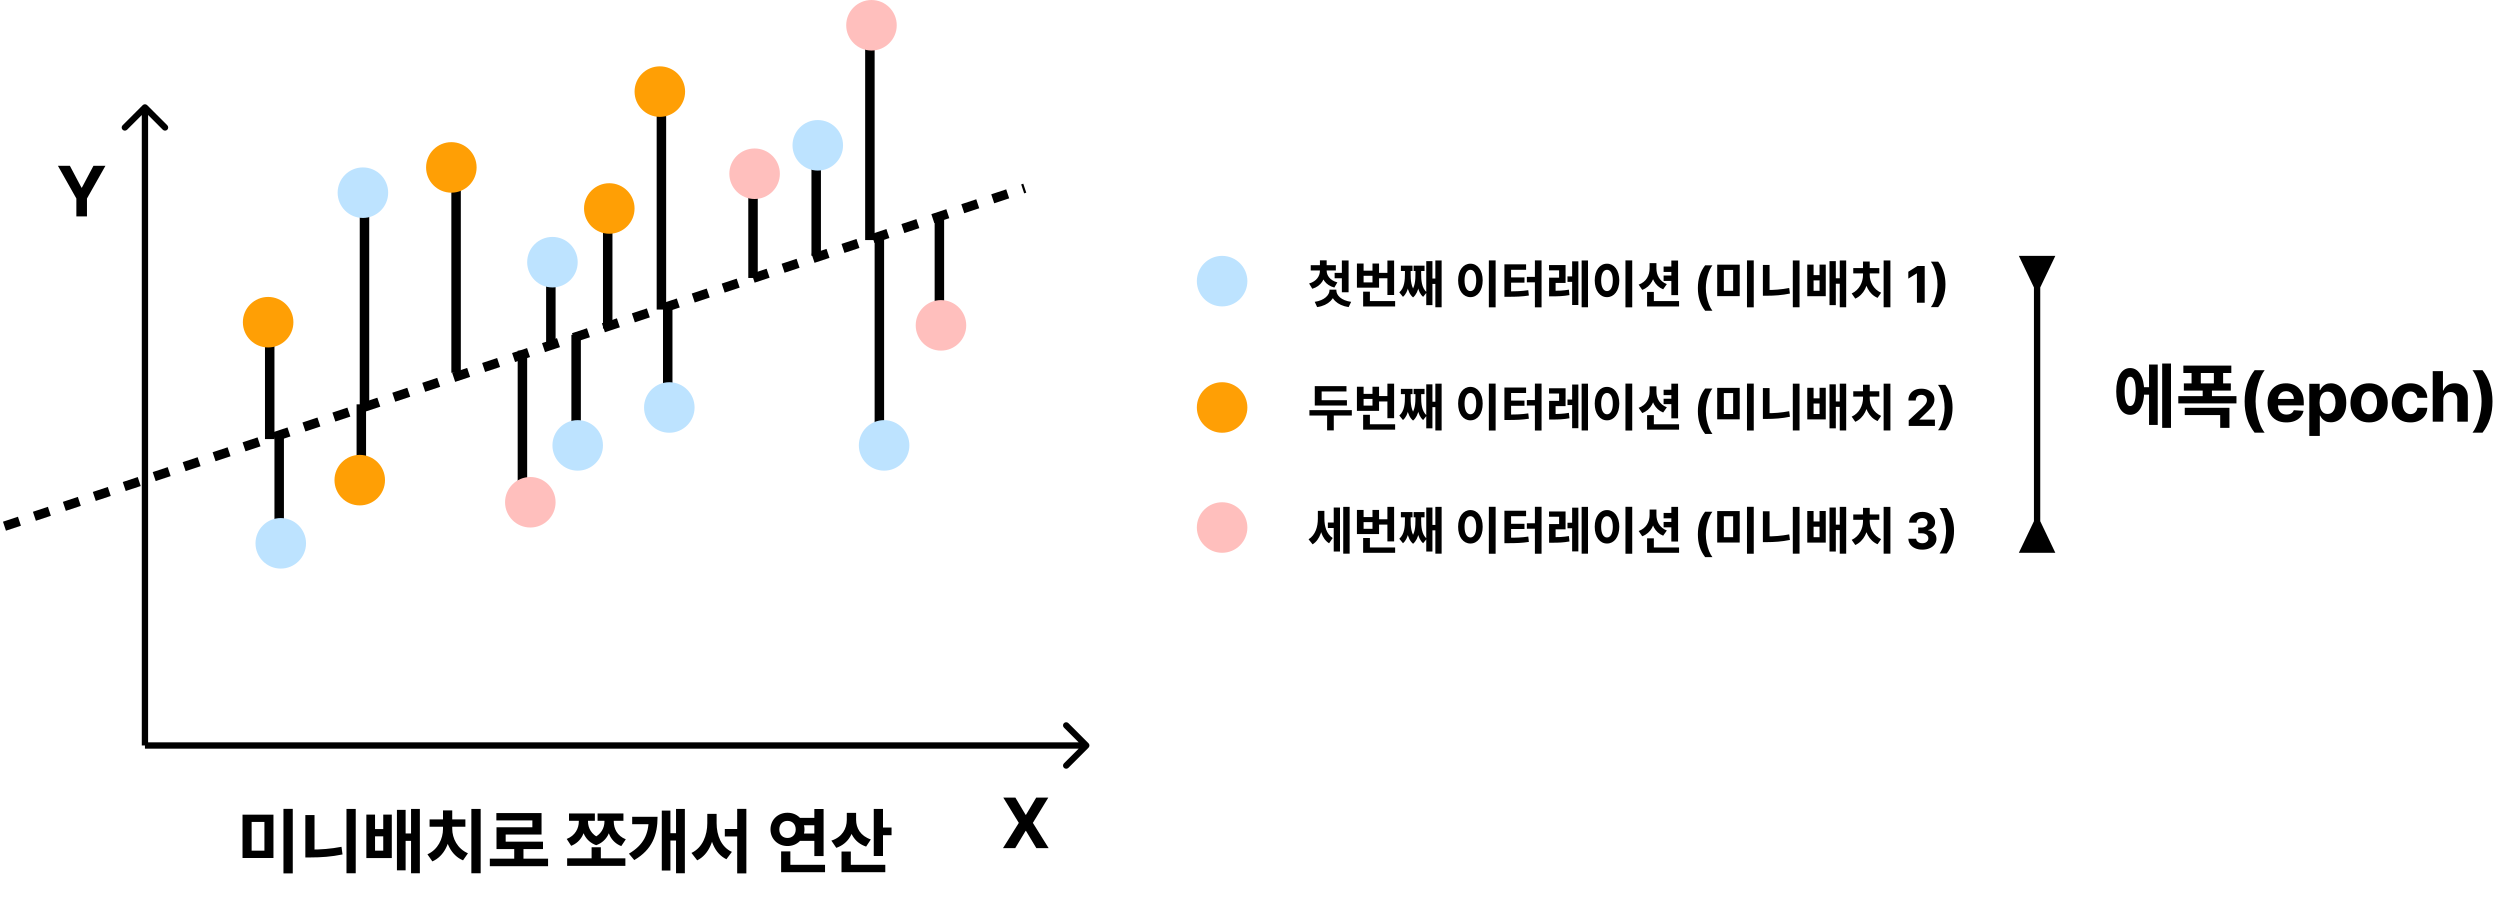 <svg width="420" height="151" viewBox="0 0 420 151" fill="none" xmlns="http://www.w3.org/2000/svg">
<path d="M182.87 125.617C183.077 125.41 183.077 125.074 182.87 124.867L179.493 121.49C179.286 121.282 178.95 121.282 178.742 121.49C178.535 121.697 178.535 122.033 178.742 122.24L181.744 125.242L178.742 128.244C178.535 128.451 178.535 128.787 178.742 128.995C178.95 129.202 179.286 129.202 179.493 128.995L182.87 125.617ZM24.351 125.773H182.495V124.712H24.351V125.773Z" fill="black"/>
<path d="M24.726 17.668C24.519 17.461 24.183 17.461 23.975 17.668L20.598 21.046C20.391 21.253 20.391 21.589 20.598 21.796C20.805 22.003 21.141 22.003 21.349 21.796L24.351 18.794L27.353 21.796C27.56 22.003 27.896 22.003 28.103 21.796C28.31 21.589 28.31 21.253 28.103 21.046L24.726 17.668ZM24.881 125.242L24.881 18.044L23.82 18.044L23.82 125.242L24.881 125.242Z" fill="black"/>
<path d="M170.587 133.996L172.3 136.89H172.366L174.086 133.996H176.114L173.523 138.242L176.172 142.487H174.107L172.366 139.589H172.3L170.558 142.487H168.502L171.159 138.242L168.552 133.996H170.587Z" fill="black"/>
<path d="M9.732 27.86H11.742L13.679 31.516H13.762L15.698 27.86H17.709L14.611 33.349V36.351H12.829V33.349L9.732 27.86Z" fill="black"/>
<line x1="0.75" y1="88.4" x2="172.161" y2="31.616" stroke="black" stroke-width="1.592" stroke-dasharray="2.65 2.65"/>
<line x1="46.904" y1="91.278" x2="46.904" y2="72.704" stroke="black" stroke-width="1.592"/>
<line x1="137.121" y1="42.985" x2="137.121" y2="23.881" stroke="black" stroke-width="1.592"/>
<line x1="147.734" y1="74.827" x2="147.734" y2="39.802" stroke="black" stroke-width="1.592"/>
<line x1="87.767" y1="82.787" x2="87.767" y2="58.906" stroke="black" stroke-width="1.592"/>
<line x1="61.233" y1="68.458" x2="61.233" y2="33.963" stroke="black" stroke-width="1.592"/>
<circle cx="47.169" cy="91.278" r="4.245" fill="#BDE3FF"/>
<line x1="60.702" y1="79.072" x2="60.702" y2="67.928" stroke="black" stroke-width="1.592"/>
<circle cx="60.437" cy="80.664" r="4.245" fill="#FF9F05"/>
<circle cx="60.967" cy="32.371" r="4.245" fill="#BDE3FF"/>
<line x1="76.623" y1="62.621" x2="76.623" y2="29.188" stroke="black" stroke-width="1.592"/>
<circle cx="75.826" cy="28.126" r="4.245" fill="#FF9F05"/>
<circle cx="137.386" cy="24.412" r="4.245" fill="#BDE3FF"/>
<circle cx="148.531" cy="74.826" r="4.245" fill="#BDE3FF"/>
<circle cx="89.094" cy="84.379" r="4.245" fill="#FFBFBD"/>
<line x1="45.312" y1="73.766" x2="45.312" y2="55.192" stroke="black" stroke-width="1.592"/>
<line x1="96.789" y1="74.827" x2="96.789" y2="56.253" stroke="black" stroke-width="1.592"/>
<line x1="112.179" y1="68.989" x2="112.179" y2="51.477" stroke="black" stroke-width="1.592"/>
<line x1="126.508" y1="46.7" x2="126.508" y2="28.126" stroke="black" stroke-width="1.592"/>
<line x1="102.096" y1="55.191" x2="102.096" y2="38.209" stroke="black" stroke-width="1.592"/>
<circle cx="102.361" cy="35.025" r="4.245" fill="#FF9F05"/>
<line x1="92.543" y1="58.375" x2="92.543" y2="42.985" stroke="black" stroke-width="1.592"/>
<circle cx="92.809" cy="44.047" r="4.245" fill="#BDE3FF"/>
<line x1="157.817" y1="55.191" x2="157.817" y2="36.617" stroke="black" stroke-width="1.592"/>
<circle cx="158.083" cy="54.66" r="4.245" fill="#FFBFBD"/>
<circle cx="45.047" cy="54.13" r="4.245" fill="#FF9F05"/>
<circle cx="97.054" cy="74.826" r="4.245" fill="#BDE3FF"/>
<circle cx="112.444" cy="68.458" r="4.245" fill="#BDE3FF"/>
<circle cx="126.773" cy="29.188" r="4.245" fill="#FFBFBD"/>
<path d="M40.744 136.869H45.94V144.142H40.744V136.869ZM44.422 138.083H42.274V142.917H44.422V138.083ZM47.621 135.888H49.185V146.734H47.621V135.888ZM58.209 135.9H59.762V146.711H58.209V135.9ZM51.298 136.927H52.839V143.64H51.298V136.927ZM51.298 142.73H52.255C53.831 142.73 55.582 142.613 57.369 142.263L57.544 143.547C55.688 143.932 53.901 144.049 52.255 144.049H51.298V142.73ZM61.547 136.857H63.007V139.286H64.385V136.857H65.821V144.154H61.547V136.857ZM63.007 140.5V142.917H64.385V140.5H63.007ZM69.055 135.9H70.537V146.711H69.055V135.9ZM67.724 140.021H69.522V141.27H67.724V140.021ZM66.684 136.063H68.144V146.221H66.684V136.063ZM79.188 135.9H80.752V146.711H79.188V135.9ZM74.424 138.702H75.65V139.262C75.65 141.551 74.634 143.851 72.638 144.715L71.809 143.524C73.584 142.73 74.424 140.897 74.424 139.262V138.702ZM74.763 138.702H75.977V139.262C75.977 140.815 76.829 142.59 78.615 143.349L77.787 144.539C75.79 143.71 74.763 141.481 74.763 139.262V138.702ZM72.171 137.663H78.184V138.889H72.171V137.663ZM74.424 136.145H75.977V138.293H74.424V136.145ZM82.292 144.259H92.076V145.52H82.292V144.259ZM86.39 142.216H87.943V144.773H86.39V142.216ZM83.39 136.6H90.979V140.196H84.954V142.018H83.413V138.982H89.437V137.826H83.39V136.6ZM83.413 141.399H91.224V142.648H83.413V141.399ZM97.241 137.348H98.397V138.013C98.397 139.753 97.696 141.41 95.956 142.099L95.209 140.943C96.645 140.383 97.241 139.157 97.241 138.013V137.348ZM97.649 137.348H98.782V138.013C98.782 139.052 99.331 140.243 100.743 140.803L100.159 141.994C98.315 141.329 97.649 139.601 97.649 138.013V137.348ZM101.549 137.348H102.67V138.013C102.67 139.624 102.016 141.329 100.159 141.994L99.587 140.803C100.988 140.255 101.549 139.075 101.549 138.013V137.348ZM101.934 137.348H103.113V138.013C103.113 139.204 103.685 140.43 105.133 141.002L104.374 142.146C102.635 141.469 101.934 139.788 101.934 138.013V137.348ZM99.389 142.344H100.942V144.995H99.389V142.344ZM95.594 136.659H99.938V137.896H95.594V136.659ZM100.393 136.659H104.736V137.896H100.393V136.659ZM95.279 144.201H105.063V145.462H95.279V144.201ZM113.573 135.9H115.056V146.711H113.573V135.9ZM112.207 139.974H113.994V141.212H112.207V139.974ZM108.985 137.219H110.468C110.468 140.266 109.58 142.73 106.556 144.493L105.658 143.419C108.121 141.959 108.985 140.138 108.985 137.546V137.219ZM106.206 137.219H109.44V138.468H106.206V137.219ZM111.18 136.18H112.628V146.244H111.18V136.18ZM121.768 139.274H124.617V140.523H121.768V139.274ZM118.826 136.729H120.087V138.293C120.087 141.014 119.165 143.524 117.133 144.539L116.164 143.29C118.009 142.438 118.826 140.348 118.826 138.293V136.729ZM119.153 136.729H120.391V138.293C120.391 140.348 121.173 142.321 122.959 143.115L122.037 144.353C120.005 143.372 119.153 140.99 119.153 138.293V136.729ZM123.846 135.888H125.388V146.734H123.846V135.888ZM134.206 137.406H137.382V138.643H134.206V137.406ZM134.206 140.033H137.382V141.27H134.206V140.033ZM136.81 135.911H138.363V143.816H136.81V135.911ZM131.229 145.287H138.608V146.524H131.229V145.287ZM131.229 143.033H132.782V145.929H131.229V143.033ZM132.303 136.542C133.903 136.542 135.152 137.709 135.152 139.344C135.152 140.955 133.903 142.134 132.303 142.134C130.692 142.134 129.443 140.955 129.443 139.344C129.443 137.709 130.692 136.542 132.303 136.542ZM132.303 137.908C131.51 137.908 130.926 138.445 130.926 139.344C130.926 140.243 131.51 140.78 132.303 140.78C133.086 140.78 133.681 140.243 133.681 139.344C133.681 138.445 133.086 137.908 132.303 137.908ZM142.261 136.565H143.534V137.733C143.534 139.881 142.565 141.726 140.498 142.438L139.67 141.224C141.503 140.64 142.261 139.192 142.261 137.733V136.565ZM142.565 136.565H143.826V137.744C143.826 139.099 144.561 140.453 146.301 141.025L145.507 142.228C143.499 141.562 142.565 139.776 142.565 137.744V136.565ZM146.791 135.9H148.344V143.804H146.791V135.9ZM147.9 139.029H149.78V140.313H147.9V139.029ZM141.374 145.287H148.729V146.524H141.374V145.287ZM141.374 143.057H142.939V145.94H141.374V143.057Z" fill="black"/>
<circle cx="205.314" cy="47.231" r="4.245" fill="#BDE3FF"/>
<circle cx="205.314" cy="88.624" r="4.245" fill="#FFBFBD"/>
<line x1="111.117" y1="52.007" x2="111.117" y2="16.982" stroke="black" stroke-width="1.592"/>
<circle cx="110.852" cy="15.39" r="4.245" fill="#FF9F05"/>
<circle cx="205.314" cy="68.458" r="4.245" fill="#FF9F05"/>
<line x1="146.142" y1="40.332" x2="146.142" y2="6.368" stroke="black" stroke-width="1.592"/>
<circle cx="146.408" cy="4.245" r="4.245" fill="#FFBFBD"/>
<path d="M359.755 65.054H361.529V66.303H359.755V65.054ZM363.245 61.073H364.728V71.884H363.245V61.073ZM361.039 61.236H362.498V71.394H361.039V61.236ZM357.863 61.832C359.299 61.832 360.222 63.314 360.222 65.754C360.222 68.206 359.299 69.689 357.863 69.689C356.439 69.689 355.528 68.206 355.528 65.754C355.528 63.314 356.439 61.832 357.863 61.832ZM357.863 63.291C357.279 63.291 356.941 64.108 356.941 65.754C356.941 67.412 357.279 68.218 357.863 68.218C358.47 68.218 358.809 67.412 358.809 65.754C358.809 64.108 358.47 63.291 357.863 63.291ZM366.805 61.423H374.861V62.66H366.805V61.423ZM366.887 64.412H374.779V65.626H366.887V64.412ZM368.183 61.902H369.736V65.101H368.183V61.902ZM371.931 61.902H373.484V65.101H371.931V61.902ZM365.953 66.548H375.725V67.774H365.953V66.548ZM370.051 65.334H371.604V66.969H370.051V65.334ZM367.039 68.51H374.546V71.884H372.993V69.736H367.039V68.51ZM377.099 67.441C377.099 66.413 377.236 65.466 377.509 64.601C377.786 63.736 378.207 62.934 378.774 62.196H380.461C380.246 62.47 380.045 62.804 379.86 63.2C379.675 63.592 379.513 64.023 379.375 64.493C379.237 64.963 379.129 65.449 379.052 65.953C378.974 66.453 378.936 66.949 378.936 67.441C378.936 68.096 379.002 68.758 379.135 69.427C379.27 70.093 379.453 70.712 379.682 71.284C379.914 71.856 380.174 72.325 380.461 72.69H378.774C378.207 71.952 377.786 71.15 377.509 70.285C377.236 69.42 377.099 68.472 377.099 67.441ZM384.11 70.969C383.455 70.969 382.891 70.836 382.418 70.571C381.948 70.303 381.586 69.924 381.332 69.435C381.078 68.943 380.951 68.361 380.951 67.69C380.951 67.035 381.078 66.46 381.332 65.965C381.586 65.47 381.944 65.085 382.406 64.808C382.87 64.532 383.415 64.394 384.039 64.394C384.459 64.394 384.851 64.461 385.213 64.597C385.578 64.729 385.895 64.93 386.166 65.198C386.44 65.466 386.653 65.803 386.805 66.21C386.957 66.613 387.033 67.086 387.033 67.627V68.112H381.655V67.018H385.37C385.37 66.764 385.315 66.538 385.204 66.342C385.094 66.146 384.94 65.993 384.744 65.882C384.551 65.769 384.325 65.712 384.068 65.712C383.8 65.712 383.563 65.774 383.355 65.899C383.151 66.02 382.99 66.185 382.874 66.392C382.758 66.597 382.699 66.825 382.696 67.076V68.117C382.696 68.432 382.754 68.704 382.87 68.933C382.989 69.163 383.156 69.34 383.372 69.464C383.587 69.588 383.843 69.651 384.139 69.651C384.335 69.651 384.515 69.623 384.678 69.568C384.841 69.513 384.98 69.43 385.097 69.319C385.213 69.208 385.301 69.073 385.362 68.913L386.995 69.02C386.913 69.413 386.743 69.756 386.485 70.049C386.231 70.339 385.902 70.566 385.499 70.729C385.098 70.889 384.635 70.969 384.11 70.969ZM387.964 73.233V64.477H389.705V65.546H389.784C389.861 65.375 389.973 65.201 390.119 65.024C390.269 64.844 390.462 64.695 390.7 64.576C390.94 64.454 391.239 64.394 391.595 64.394C392.06 64.394 392.488 64.515 392.881 64.758C393.273 64.999 393.587 65.362 393.822 65.849C394.057 66.332 394.174 66.939 394.174 67.669C394.174 68.379 394.059 68.979 393.83 69.468C393.603 69.955 393.294 70.324 392.901 70.575C392.512 70.824 392.075 70.948 391.591 70.948C391.249 70.948 390.957 70.892 390.716 70.778C390.479 70.665 390.284 70.523 390.132 70.351C389.98 70.177 389.864 70.002 389.784 69.825H389.73V73.233H387.964ZM389.692 67.661C389.692 68.039 389.745 68.37 389.85 68.651C389.955 68.933 390.107 69.153 390.306 69.311C390.505 69.466 390.747 69.543 391.032 69.543C391.319 69.543 391.562 69.464 391.761 69.307C391.96 69.146 392.111 68.925 392.213 68.643C392.318 68.359 392.371 68.031 392.371 67.661C392.371 67.293 392.32 66.97 392.217 66.691C392.115 66.411 391.964 66.193 391.765 66.035C391.566 65.878 391.322 65.799 391.032 65.799C390.744 65.799 390.501 65.875 390.302 66.027C390.106 66.179 389.955 66.395 389.85 66.674C389.745 66.953 389.692 67.282 389.692 67.661ZM398.007 70.969C397.363 70.969 396.806 70.832 396.336 70.559C395.869 70.282 395.508 69.898 395.254 69.406C395 68.911 394.873 68.338 394.873 67.686C394.873 67.028 395 66.453 395.254 65.961C395.508 65.466 395.869 65.082 396.336 64.808C396.806 64.532 397.363 64.394 398.007 64.394C398.651 64.394 399.207 64.532 399.674 64.808C400.144 65.082 400.506 65.466 400.76 65.961C401.014 66.453 401.142 67.028 401.142 67.686C401.142 68.338 401.014 68.911 400.76 69.406C400.506 69.898 400.144 70.282 399.674 70.559C399.207 70.832 398.651 70.969 398.007 70.969ZM398.015 69.601C398.308 69.601 398.553 69.518 398.749 69.352C398.946 69.184 399.093 68.954 399.193 68.664C399.295 68.374 399.346 68.043 399.346 67.673C399.346 67.303 399.295 66.972 399.193 66.682C399.093 66.392 398.946 66.162 398.749 65.994C398.553 65.825 398.308 65.741 398.015 65.741C397.72 65.741 397.471 65.825 397.269 65.994C397.07 66.162 396.92 66.392 396.817 66.682C396.718 66.972 396.668 67.303 396.668 67.673C396.668 68.043 396.718 68.374 396.817 68.664C396.92 68.954 397.07 69.184 397.269 69.352C397.471 69.518 397.72 69.601 398.015 69.601ZM404.945 70.969C404.293 70.969 403.732 70.831 403.262 70.555C402.795 70.275 402.436 69.888 402.184 69.394C401.935 68.899 401.811 68.329 401.811 67.686C401.811 67.033 401.937 66.461 402.188 65.969C402.443 65.474 402.803 65.089 403.27 64.812C403.738 64.533 404.293 64.394 404.937 64.394C405.493 64.394 405.979 64.495 406.397 64.696C406.814 64.898 407.144 65.181 407.387 65.546C407.631 65.911 407.765 66.339 407.79 66.831H406.123C406.076 66.514 405.952 66.258 405.75 66.064C405.551 65.868 405.29 65.77 404.966 65.77C404.693 65.77 404.453 65.845 404.249 65.994C404.047 66.14 403.89 66.355 403.776 66.637C403.663 66.918 403.606 67.26 403.606 67.661C403.606 68.067 403.662 68.412 403.772 68.697C403.885 68.982 404.044 69.199 404.249 69.348C404.453 69.497 404.693 69.572 404.966 69.572C405.168 69.572 405.349 69.53 405.509 69.448C405.672 69.365 405.806 69.244 405.911 69.087C406.019 68.927 406.09 68.734 406.123 68.51H407.79C407.762 68.997 407.629 69.425 407.392 69.796C407.157 70.163 406.832 70.451 406.417 70.658C406.003 70.865 405.512 70.969 404.945 70.969ZM410.465 67.163V70.845H408.699V62.354H410.415V65.6H410.49C410.633 65.224 410.866 64.93 411.186 64.717C411.507 64.501 411.909 64.394 412.393 64.394C412.835 64.394 413.22 64.49 413.549 64.684C413.881 64.874 414.138 65.15 414.321 65.509C414.506 65.865 414.597 66.292 414.594 66.79V70.845H412.828V67.105C412.831 66.713 412.731 66.407 412.529 66.189C412.33 65.97 412.051 65.861 411.692 65.861C411.452 65.861 411.239 65.912 411.053 66.015C410.871 66.117 410.727 66.266 410.622 66.462C410.52 66.656 410.468 66.889 410.465 67.163ZM418.739 67.441C418.739 68.472 418.601 69.42 418.324 70.285C418.051 71.15 417.631 71.952 417.064 72.69H415.377C415.592 72.416 415.793 72.082 415.978 71.686C416.163 71.291 416.325 70.86 416.463 70.393C416.601 69.923 416.709 69.436 416.786 68.933C416.864 68.43 416.902 67.933 416.902 67.441C416.902 66.786 416.835 66.125 416.699 65.459C416.567 64.79 416.384 64.171 416.152 63.602C415.923 63.029 415.664 62.561 415.377 62.196H417.064C417.631 62.934 418.051 63.736 418.324 64.601C418.601 65.466 418.739 66.413 418.739 67.441Z" fill="black"/>
<path d="M221.748 45.183H222.657V45.463C222.657 46.839 221.961 48.07 220.466 48.511L219.931 47.628C221.205 47.255 221.748 46.355 221.748 45.463V45.183ZM221.961 45.183H222.878V45.463C222.878 46.27 223.421 47.102 224.678 47.441L224.168 48.307C222.665 47.908 221.961 46.754 221.961 45.463V45.183ZM220.203 44.554H224.423V45.438H220.203V44.554ZM221.748 43.731H222.878V44.928H221.748V43.731ZM224.219 45.837H225.714V46.754H224.219V45.837ZM225.433 43.756H226.563V49.106H225.433V43.756ZM223.353 48.664H224.313V48.783C224.313 50.082 223.243 51.313 221.281 51.593L220.874 50.71C222.521 50.473 223.353 49.547 223.353 48.783V48.664ZM223.548 48.664H224.508V48.783C224.508 49.598 225.306 50.481 226.996 50.71L226.571 51.593C224.618 51.305 223.548 50.142 223.548 48.783V48.664ZM231.351 45.845H233.372V46.745H231.351V45.845ZM233.083 43.765H234.212V49.564H233.083V43.765ZM229.007 50.583H234.382V51.483H229.007V50.583ZM229.007 48.995H230.145V51.101H229.007V48.995ZM227.963 44.274H229.084V45.471H230.578V44.274H231.682V48.333H227.963V44.274ZM229.084 46.329V47.441H230.578V46.329H229.084ZM241.14 43.756H242.193V51.619H241.14V43.756ZM240.274 46.796H241.522V47.705H240.274V46.796ZM239.612 43.875H240.648V51.262H239.612V43.875ZM236.029 45.208H236.776V45.938C236.776 47.382 236.683 49.046 235.698 49.87L235.086 49.114C235.961 48.358 236.029 47.051 236.029 45.938V45.208ZM236.258 45.208H236.988V45.938C236.988 46.966 237.022 48.35 237.922 49.182L237.396 49.963C236.326 49.089 236.258 47.272 236.258 45.938V45.208ZM237.795 45.208H238.525V45.938C238.525 47.306 238.449 49.089 237.396 49.963L236.861 49.182C237.769 48.342 237.795 46.991 237.795 45.938V45.208ZM238.007 45.208H238.754V45.938C238.754 47.068 238.822 48.358 239.697 49.114L239.086 49.87C238.109 49.046 238.007 47.399 238.007 45.938V45.208ZM235.35 44.631H237.302V45.523H235.35V44.631ZM237.489 44.631H239.323V45.523H237.489V44.631ZM250.127 43.748H251.265V51.636H250.127V43.748ZM247.028 44.3C248.216 44.3 249.091 45.387 249.091 47.102C249.091 48.834 248.216 49.921 247.028 49.921C245.839 49.921 244.964 48.834 244.964 47.102C244.964 45.387 245.839 44.3 247.028 44.3ZM247.028 45.327C246.442 45.327 246.043 45.947 246.043 47.102C246.043 48.273 246.442 48.902 247.028 48.902C247.614 48.902 248.004 48.273 248.004 47.102C248.004 45.947 247.614 45.327 247.028 45.327ZM257.862 43.748H258.982V51.636H257.862V43.748ZM256.512 46.516H257.989V47.433H256.512V46.516ZM252.742 48.944H253.37C254.669 48.944 255.637 48.927 256.749 48.749L256.851 49.649C255.713 49.827 254.694 49.861 253.37 49.861H252.742V48.944ZM252.742 44.41H256.384V45.327H253.862V49.233H252.742V44.41ZM253.608 46.601H256.112V47.484H253.608V46.601ZM260.247 48.859H260.807C261.758 48.859 262.599 48.834 263.575 48.664L263.669 49.573C262.658 49.76 261.792 49.785 260.807 49.785H260.247V48.859ZM260.238 44.529H263.015V47.535H261.342V49.216H260.247V46.652H261.928V45.421H260.238V44.529ZM265.715 43.756H266.785V51.619H265.715V43.756ZM263.338 46.431H264.56V47.356H263.338V46.431ZM264.119 43.901H265.163V51.245H264.119V43.901ZM273.076 43.748H274.214V51.636H273.076V43.748ZM269.977 44.3C271.166 44.3 272.04 45.387 272.04 47.102C272.04 48.834 271.166 49.921 269.977 49.921C268.788 49.921 267.914 48.834 267.914 47.102C267.914 45.387 268.788 44.3 269.977 44.3ZM269.977 45.327C269.391 45.327 268.992 45.947 268.992 47.102C268.992 48.273 269.391 48.902 269.977 48.902C270.563 48.902 270.953 48.273 270.953 47.102C270.953 45.947 270.563 45.327 269.977 45.327ZM279.486 44.775H281.048V45.684H279.486V44.775ZM279.486 46.295H281.048V47.195H279.486V46.295ZM277.134 44.206H278.043V45.106C278.043 46.737 277.38 48.146 275.894 48.698L275.292 47.815C276.591 47.356 277.134 46.253 277.134 45.106V44.206ZM277.372 44.206H278.28V45.106C278.28 46.185 278.79 47.263 280.03 47.73L279.41 48.605C278.017 48.053 277.372 46.669 277.372 45.106V44.206ZM280.785 43.765H281.915V49.581H280.785V43.765ZM276.71 50.583H282.084V51.483H276.71V50.583ZM276.71 49.046H277.847V51.152H276.71V49.046ZM285.244 48.388C285.244 47.64 285.343 46.952 285.542 46.322C285.744 45.693 286.05 45.11 286.462 44.573H287.689C287.533 44.773 287.387 45.016 287.252 45.303C287.117 45.589 287 45.902 286.899 46.244C286.799 46.586 286.72 46.939 286.664 47.305C286.608 47.669 286.58 48.03 286.58 48.388C286.58 48.864 286.628 49.346 286.724 49.832C286.823 50.316 286.956 50.767 287.122 51.183C287.291 51.599 287.48 51.94 287.689 52.205H286.462C286.05 51.668 285.744 51.085 285.542 50.456C285.343 49.827 285.244 49.138 285.244 48.388ZM288.491 44.461H292.27V49.751H288.491V44.461ZM291.166 45.344H289.603V48.859H291.166V45.344ZM293.492 43.748H294.63V51.636H293.492V43.748ZM301.193 43.756H302.322V51.619H301.193V43.756ZM296.166 44.504H297.287V49.386H296.166V44.504ZM296.166 48.724H296.863C298.009 48.724 299.283 48.639 300.582 48.384L300.709 49.318C299.359 49.598 298.06 49.683 296.863 49.683H296.166V48.724ZM303.621 44.453H304.682V46.219H305.684V44.453H306.728V49.76H303.621V44.453ZM304.682 47.102V48.859H305.684V47.102H304.682ZM309.08 43.756H310.159V51.619H309.08V43.756ZM308.112 46.754H309.42V47.662H308.112V46.754ZM307.357 43.875H308.418V51.262H307.357V43.875ZM316.45 43.756H317.588V51.619H316.45V43.756ZM312.986 45.794H313.877V46.202C313.877 47.866 313.138 49.539 311.687 50.167L311.084 49.301C312.374 48.724 312.986 47.391 312.986 46.202V45.794ZM313.232 45.794H314.115V46.202C314.115 47.331 314.735 48.622 316.034 49.174L315.431 50.04C313.979 49.437 313.232 47.815 313.232 46.202V45.794ZM311.347 45.038H315.72V45.93H311.347V45.038ZM312.986 43.935H314.115V45.497H312.986V43.935ZM323.351 44.688V50.863H322.045V45.927H322.009L320.595 46.814V45.656L322.124 44.688H323.351ZM326.834 47.776C326.834 48.525 326.734 49.215 326.533 49.844C326.334 50.473 326.028 51.056 325.616 51.593H324.389C324.546 51.394 324.691 51.151 324.826 50.863C324.961 50.576 325.078 50.262 325.179 49.922C325.279 49.581 325.358 49.227 325.414 48.861C325.47 48.495 325.498 48.133 325.498 47.776C325.498 47.299 325.449 46.819 325.351 46.334C325.254 45.848 325.121 45.398 324.953 44.983C324.786 44.567 324.598 44.227 324.389 43.961H325.616C326.028 44.498 326.334 45.081 326.533 45.71C326.734 46.339 326.834 47.028 326.834 47.776Z" fill="black"/>
<path d="M220.882 67.229H226.283V68.129H220.882V67.229ZM219.982 68.902H227.106V69.81H219.982V68.902ZM222.954 69.428H224.075V72.307H222.954V69.428ZM220.882 64.869H226.206V65.769H222.037V67.662H220.882V64.869ZM231.351 66.541H233.372V67.441H231.351V66.541ZM233.083 64.461H234.212V70.26H233.083V64.461ZM229.007 71.279H234.382V72.179H229.007V71.279ZM229.007 69.692H230.145V71.797H229.007V69.692ZM227.963 64.971H229.084V66.168H230.578V64.971H231.682V69.029H227.963V64.971ZM229.084 67.025V68.138H230.578V67.025H229.084ZM241.14 64.453H242.193V72.315H241.14V64.453ZM240.274 67.492H241.522V68.401H240.274V67.492ZM239.612 64.572H240.648V71.959H239.612V64.572ZM236.029 65.905H236.776V66.635C236.776 68.078 236.683 69.743 235.698 70.566L235.086 69.81C235.961 69.055 236.029 67.747 236.029 66.635V65.905ZM236.258 65.905H236.988V66.635C236.988 67.662 237.022 69.046 237.922 69.878L237.396 70.659C236.326 69.785 236.258 67.968 236.258 66.635V65.905ZM237.795 65.905H238.525V66.635C238.525 68.002 238.449 69.785 237.396 70.659L236.861 69.878C237.769 69.038 237.795 67.688 237.795 66.635V65.905ZM238.007 65.905H238.754V66.635C238.754 67.764 238.822 69.055 239.697 69.81L239.086 70.566C238.109 69.743 238.007 68.095 238.007 66.635V65.905ZM235.35 65.327H237.302V66.219H235.35V65.327ZM237.489 65.327H239.323V66.219H237.489V65.327ZM250.127 64.444H251.265V72.332H250.127V64.444ZM247.028 64.996C248.216 64.996 249.091 66.083 249.091 67.798C249.091 69.53 248.216 70.617 247.028 70.617C245.839 70.617 244.964 69.53 244.964 67.798C244.964 66.083 245.839 64.996 247.028 64.996ZM247.028 66.023C246.442 66.023 246.043 66.643 246.043 67.798C246.043 68.97 246.442 69.598 247.028 69.598C247.614 69.598 248.004 68.97 248.004 67.798C248.004 66.643 247.614 66.023 247.028 66.023ZM257.862 64.444H258.982V72.332H257.862V64.444ZM256.512 67.212H257.989V68.129H256.512V67.212ZM252.742 69.641H253.37C254.669 69.641 255.637 69.624 256.749 69.445L256.851 70.345C255.713 70.524 254.694 70.558 253.37 70.558H252.742V69.641ZM252.742 65.106H256.384V66.023H253.862V69.929H252.742V65.106ZM253.608 67.297H256.112V68.18H253.608V67.297ZM260.247 69.556H260.807C261.758 69.556 262.599 69.53 263.575 69.36L263.669 70.269C262.658 70.456 261.792 70.481 260.807 70.481H260.247V69.556ZM260.238 65.225H263.015V68.231H261.342V69.912H260.247V67.348H261.928V66.117H260.238V65.225ZM265.715 64.453H266.785V72.315H265.715V64.453ZM263.338 67.127H264.56V68.053H263.338V67.127ZM264.119 64.597H265.163V71.942H264.119V64.597ZM273.076 64.444H274.214V72.332H273.076V64.444ZM269.977 64.996C271.166 64.996 272.04 66.083 272.04 67.798C272.04 69.53 271.166 70.617 269.977 70.617C268.788 70.617 267.914 69.53 267.914 67.798C267.914 66.083 268.788 64.996 269.977 64.996ZM269.977 66.023C269.391 66.023 268.992 66.643 268.992 67.798C268.992 68.97 269.391 69.598 269.977 69.598C270.563 69.598 270.953 68.97 270.953 67.798C270.953 66.643 270.563 66.023 269.977 66.023ZM279.486 65.472H281.048V66.38H279.486V65.472ZM279.486 66.991H281.048V67.891H279.486V66.991ZM277.134 64.903H278.043V65.803C278.043 67.433 277.38 68.843 275.894 69.394L275.292 68.511C276.591 68.053 277.134 66.949 277.134 65.803V64.903ZM277.372 64.903H278.28V65.803C278.28 66.881 278.79 67.959 280.03 68.426L279.41 69.301C278.017 68.749 277.372 67.365 277.372 65.803V64.903ZM280.785 64.461H281.915V70.277H280.785V64.461ZM276.71 71.279H282.084V72.179H276.71V71.279ZM276.71 69.743H277.847V71.848H276.71V69.743ZM285.244 69.084C285.244 68.336 285.343 67.648 285.542 67.019C285.744 66.389 286.05 65.806 286.462 65.27H287.689C287.533 65.469 287.387 65.712 287.252 65.999C287.117 66.285 287 66.599 286.899 66.94C286.799 67.282 286.72 67.636 286.664 68.002C286.608 68.365 286.58 68.726 286.58 69.084C286.58 69.561 286.628 70.042 286.724 70.528C286.823 71.013 286.956 71.463 287.122 71.879C287.291 72.295 287.48 72.636 287.689 72.901H286.462C286.05 72.365 285.744 71.782 285.542 71.153C285.343 70.523 285.244 69.834 285.244 69.084ZM288.491 65.157H292.27V70.447H288.491V65.157ZM291.166 66.04H289.603V69.556H291.166V66.04ZM293.492 64.444H294.63V72.332H293.492V64.444ZM301.193 64.453H302.322V72.315H301.193V64.453ZM296.166 65.2H297.287V70.082H296.166V65.2ZM296.166 69.42H296.863C298.009 69.42 299.283 69.335 300.582 69.08L300.709 70.014C299.359 70.294 298.06 70.379 296.863 70.379H296.166V69.42ZM303.621 65.149H304.682V66.915H305.684V65.149H306.728V70.456H303.621V65.149ZM304.682 67.798V69.556H305.684V67.798H304.682ZM309.08 64.453H310.159V72.315H309.08V64.453ZM308.112 67.45H309.42V68.359H308.112V67.45ZM307.357 64.572H308.418V71.959H307.357V64.572ZM316.45 64.453H317.588V72.315H316.45V64.453ZM312.986 66.49H313.877V66.898C313.877 68.562 313.138 70.235 311.687 70.863L311.084 69.997C312.374 69.42 312.986 68.087 312.986 66.898V66.49ZM313.232 66.49H314.115V66.898C314.115 68.027 314.735 69.318 316.034 69.87L315.431 70.736C313.979 70.133 313.232 68.511 313.232 66.898V66.49ZM311.347 65.735H315.72V66.626H311.347V65.735ZM312.986 64.631H314.115V66.193H312.986V64.631ZM320.664 71.56V70.619L322.862 68.584C323.049 68.403 323.206 68.24 323.333 68.095C323.461 67.95 323.559 67.809 323.625 67.67C323.691 67.529 323.725 67.377 323.725 67.215C323.725 67.034 323.683 66.878 323.601 66.747C323.519 66.615 323.406 66.513 323.263 66.443C323.121 66.37 322.959 66.334 322.778 66.334C322.589 66.334 322.424 66.372 322.283 66.449C322.143 66.525 322.034 66.635 321.958 66.777C321.881 66.92 321.843 67.09 321.843 67.287H320.604C320.604 66.883 320.695 66.532 320.878 66.235C321.061 65.937 321.317 65.707 321.647 65.544C321.977 65.381 322.357 65.3 322.787 65.3C323.229 65.3 323.614 65.378 323.942 65.535C324.271 65.69 324.528 65.905 324.711 66.18C324.894 66.456 324.985 66.771 324.985 67.127C324.985 67.36 324.939 67.591 324.846 67.818C324.756 68.045 324.594 68.297 324.361 68.575C324.128 68.85 323.799 69.18 323.375 69.567L322.473 70.45V70.492H325.066V71.56H320.664ZM328.028 68.472C328.028 69.222 327.928 69.911 327.727 70.54C327.528 71.17 327.222 71.752 326.81 72.289H325.583C325.74 72.09 325.885 71.847 326.02 71.56C326.155 71.272 326.272 70.959 326.373 70.619C326.473 70.277 326.552 69.923 326.608 69.557C326.664 69.192 326.692 68.83 326.692 68.472C326.692 67.996 326.643 67.515 326.545 67.031C326.448 66.544 326.316 66.094 326.147 65.68C325.98 65.264 325.792 64.923 325.583 64.658H326.81C327.222 65.194 327.528 65.777 327.727 66.406C327.928 67.036 328.028 67.724 328.028 68.472Z" fill="black"/>
<path d="M223.081 87.79H224.381V88.707H223.081V87.79ZM221.4 85.828H222.266V87.153C222.266 88.936 221.774 90.677 220.517 91.449L219.838 90.6C220.993 89.887 221.4 88.486 221.4 87.153V85.828ZM221.646 85.828H222.496V87.102C222.496 88.384 222.827 89.692 223.897 90.388L223.285 91.271C222.037 90.498 221.646 88.8 221.646 87.102V85.828ZM225.663 85.149H226.741V93.012H225.663V85.149ZM224.066 85.268H225.119V92.655H224.066V85.268ZM231.351 87.238H233.372V88.138H231.351V87.238ZM233.083 85.157H234.212V90.957H233.083V85.157ZM229.007 91.976H234.382V92.876H229.007V91.976ZM229.007 90.388H230.145V92.494H229.007V90.388ZM227.963 85.667H229.084V86.864H230.578V85.667H231.682V89.725H227.963V85.667ZM229.084 87.722V88.834H230.578V87.722H229.084ZM241.14 85.149H242.193V93.012H241.14V85.149ZM240.274 88.189H241.522V89.097H240.274V88.189ZM239.612 85.268H240.648V92.655H239.612V85.268ZM236.029 86.601H236.776V87.331C236.776 88.775 236.683 90.439 235.698 91.262L235.086 90.507C235.961 89.751 236.029 88.443 236.029 87.331V86.601ZM236.258 86.601H236.988V87.331C236.988 88.359 237.022 89.743 237.922 90.575L237.396 91.356C236.326 90.481 236.258 88.664 236.258 87.331V86.601ZM237.795 86.601H238.525V87.331C238.525 88.698 238.449 90.481 237.396 91.356L236.861 90.575C237.769 89.734 237.795 88.384 237.795 87.331V86.601ZM238.007 86.601H238.754V87.331C238.754 88.46 238.822 89.751 239.697 90.507L239.086 91.262C238.109 90.439 238.007 88.791 238.007 87.331V86.601ZM235.35 86.023H237.302V86.915H235.35V86.023ZM237.489 86.023H239.323V86.915H237.489V86.023ZM250.127 85.14H251.265V93.028H250.127V85.14ZM247.028 85.692C248.216 85.692 249.091 86.779 249.091 88.494C249.091 90.227 248.216 91.313 247.028 91.313C245.839 91.313 244.964 90.227 244.964 88.494C244.964 86.779 245.839 85.692 247.028 85.692ZM247.028 86.72C246.442 86.72 246.043 87.34 246.043 88.494C246.043 89.666 246.442 90.294 247.028 90.294C247.614 90.294 248.004 89.666 248.004 88.494C248.004 87.34 247.614 86.72 247.028 86.72ZM257.862 85.14H258.982V93.028H257.862V85.14ZM256.512 87.909H257.989V88.826H256.512V87.909ZM252.742 90.337H253.37C254.669 90.337 255.637 90.32 256.749 90.142L256.851 91.042C255.713 91.22 254.694 91.254 253.37 91.254H252.742V90.337ZM252.742 85.803H256.384V86.72H253.862V90.626H252.742V85.803ZM253.608 87.993H256.112V88.876H253.608V87.993ZM260.247 90.252H260.807C261.758 90.252 262.599 90.227 263.575 90.057L263.669 90.965C262.658 91.152 261.792 91.177 260.807 91.177H260.247V90.252ZM260.238 85.922H263.015V88.927H261.342V90.609H260.247V88.044H261.928V86.813H260.238V85.922ZM265.715 85.149H266.785V93.012H265.715V85.149ZM263.338 87.824H264.56V88.749H263.338V87.824ZM264.119 85.293H265.163V92.638H264.119V85.293ZM273.076 85.14H274.214V93.028H273.076V85.14ZM269.977 85.692C271.166 85.692 272.04 86.779 272.04 88.494C272.04 90.227 271.166 91.313 269.977 91.313C268.788 91.313 267.914 90.227 267.914 88.494C267.914 86.779 268.788 85.692 269.977 85.692ZM269.977 86.72C269.391 86.72 268.992 87.34 268.992 88.494C268.992 89.666 269.391 90.294 269.977 90.294C270.563 90.294 270.953 89.666 270.953 88.494C270.953 87.34 270.563 86.72 269.977 86.72ZM279.486 86.168H281.048V87.076H279.486V86.168ZM279.486 87.688H281.048V88.588H279.486V87.688ZM277.134 85.599H278.043V86.499C278.043 88.129 277.38 89.539 275.894 90.091L275.292 89.208C276.591 88.749 277.134 87.645 277.134 86.499V85.599ZM277.372 85.599H278.28V86.499C278.28 87.577 278.79 88.656 280.03 89.123L279.41 89.997C278.017 89.445 277.372 88.061 277.372 86.499V85.599ZM280.785 85.157H281.915V90.974H280.785V85.157ZM276.71 91.976H282.084V92.876H276.71V91.976ZM276.71 90.439H277.847V92.545H276.71V90.439ZM285.244 89.78C285.244 89.032 285.343 88.344 285.542 87.715C285.744 87.086 286.05 86.503 286.462 85.966H287.689C287.533 86.165 287.387 86.408 287.252 86.696C287.117 86.981 287 87.295 286.899 87.636C286.799 87.978 286.72 88.332 286.664 88.698C286.608 89.062 286.58 89.422 286.58 89.78C286.58 90.257 286.628 90.738 286.724 91.225C286.823 91.709 286.956 92.159 287.122 92.576C287.291 92.992 287.48 93.332 287.689 93.598H286.462C286.05 93.061 285.744 92.478 285.542 91.849C285.343 91.22 285.244 90.53 285.244 89.78ZM288.491 85.854H292.27V91.144H288.491V85.854ZM291.166 86.737H289.603V90.252H291.166V86.737ZM293.492 85.14H294.63V93.028H293.492V85.14ZM301.193 85.149H302.322V93.012H301.193V85.149ZM296.166 85.896H297.287V90.778H296.166V85.896ZM296.166 90.116H296.863C298.009 90.116 299.283 90.031 300.582 89.776L300.709 90.71C299.359 90.991 298.06 91.076 296.863 91.076H296.166V90.116ZM303.621 85.845H304.682V87.611H305.684V85.845H306.728V91.152H303.621V85.845ZM304.682 88.494V90.252H305.684V88.494H304.682ZM309.08 85.149H310.159V93.012H309.08V85.149ZM308.112 88.146H309.42V89.055H308.112V88.146ZM307.357 85.268H308.418V92.655H307.357V85.268ZM316.45 85.149H317.588V93.012H316.45V85.149ZM312.986 87.187H313.877V87.594C313.877 89.258 313.138 90.931 311.687 91.56L311.084 90.694C312.374 90.116 312.986 88.783 312.986 87.594V87.187ZM313.232 87.187H314.115V87.594C314.115 88.724 314.735 90.014 316.034 90.566L315.431 91.432C313.979 90.829 313.232 89.208 313.232 87.594V87.187ZM311.347 86.431H315.72V87.323H311.347V86.431ZM312.986 85.327H314.115V86.89H312.986V85.327ZM322.947 92.34C322.496 92.34 322.095 92.263 321.744 92.108C321.394 91.951 321.117 91.736 320.914 91.463C320.713 91.188 320.61 90.87 320.604 90.51H321.919C321.927 90.661 321.976 90.793 322.066 90.908C322.159 91.021 322.281 91.108 322.434 91.17C322.587 91.233 322.759 91.264 322.95 91.264C323.149 91.264 323.325 91.229 323.477 91.158C323.63 91.088 323.75 90.99 323.836 90.866C323.923 90.741 323.966 90.597 323.966 90.435C323.966 90.27 323.92 90.124 323.827 89.997C323.737 89.869 323.606 89.768 323.435 89.696C323.266 89.624 323.065 89.587 322.832 89.587H322.256V88.629H322.832C323.029 88.629 323.203 88.594 323.354 88.526C323.507 88.458 323.625 88.363 323.71 88.243C323.794 88.12 323.836 87.977 323.836 87.814C323.836 87.66 323.799 87.524 323.725 87.407C323.652 87.289 323.55 87.196 323.417 87.13C323.286 87.064 323.134 87.03 322.959 87.03C322.782 87.03 322.62 87.063 322.473 87.127C322.327 87.189 322.209 87.279 322.121 87.395C322.032 87.512 321.985 87.648 321.979 87.805H320.727C320.734 87.45 320.835 87.136 321.032 86.865C321.229 86.593 321.494 86.381 321.828 86.228C322.164 86.074 322.543 85.996 322.965 85.996C323.391 85.996 323.764 86.074 324.083 86.228C324.403 86.383 324.651 86.592 324.828 86.856C325.007 87.117 325.096 87.41 325.094 87.736C325.096 88.082 324.988 88.37 324.771 88.601C324.556 88.832 324.275 88.979 323.93 89.042V89.09C324.384 89.148 324.73 89.306 324.967 89.563C325.206 89.819 325.325 90.138 325.323 90.522C325.325 90.874 325.223 91.186 325.018 91.46C324.815 91.733 324.535 91.948 324.177 92.105C323.819 92.262 323.409 92.34 322.947 92.34ZM328.277 89.168C328.277 89.918 328.176 90.608 327.975 91.237C327.776 91.866 327.471 92.449 327.059 92.986H325.832C325.988 92.787 326.134 92.543 326.269 92.256C326.403 91.968 326.521 91.655 326.622 91.315C326.722 90.973 326.8 90.62 326.857 90.254C326.913 89.888 326.941 89.526 326.941 89.168C326.941 88.692 326.892 88.211 326.793 87.727C326.697 87.24 326.564 86.79 326.395 86.376C326.229 85.96 326.041 85.619 325.832 85.354H327.059C327.471 85.891 327.776 86.474 327.975 87.103C328.176 87.732 328.277 88.42 328.277 89.168Z" fill="black"/>
<path d="M342.762 48.292L345.295 42.985L339.167 42.985L341.701 48.292L342.762 48.292ZM341.701 87.563L339.168 92.87L345.295 92.87L342.762 87.563L341.701 87.563ZM341.701 47.761L341.701 88.094L342.762 88.094L342.762 47.761L341.701 47.761Z" fill="black"/>
</svg>
